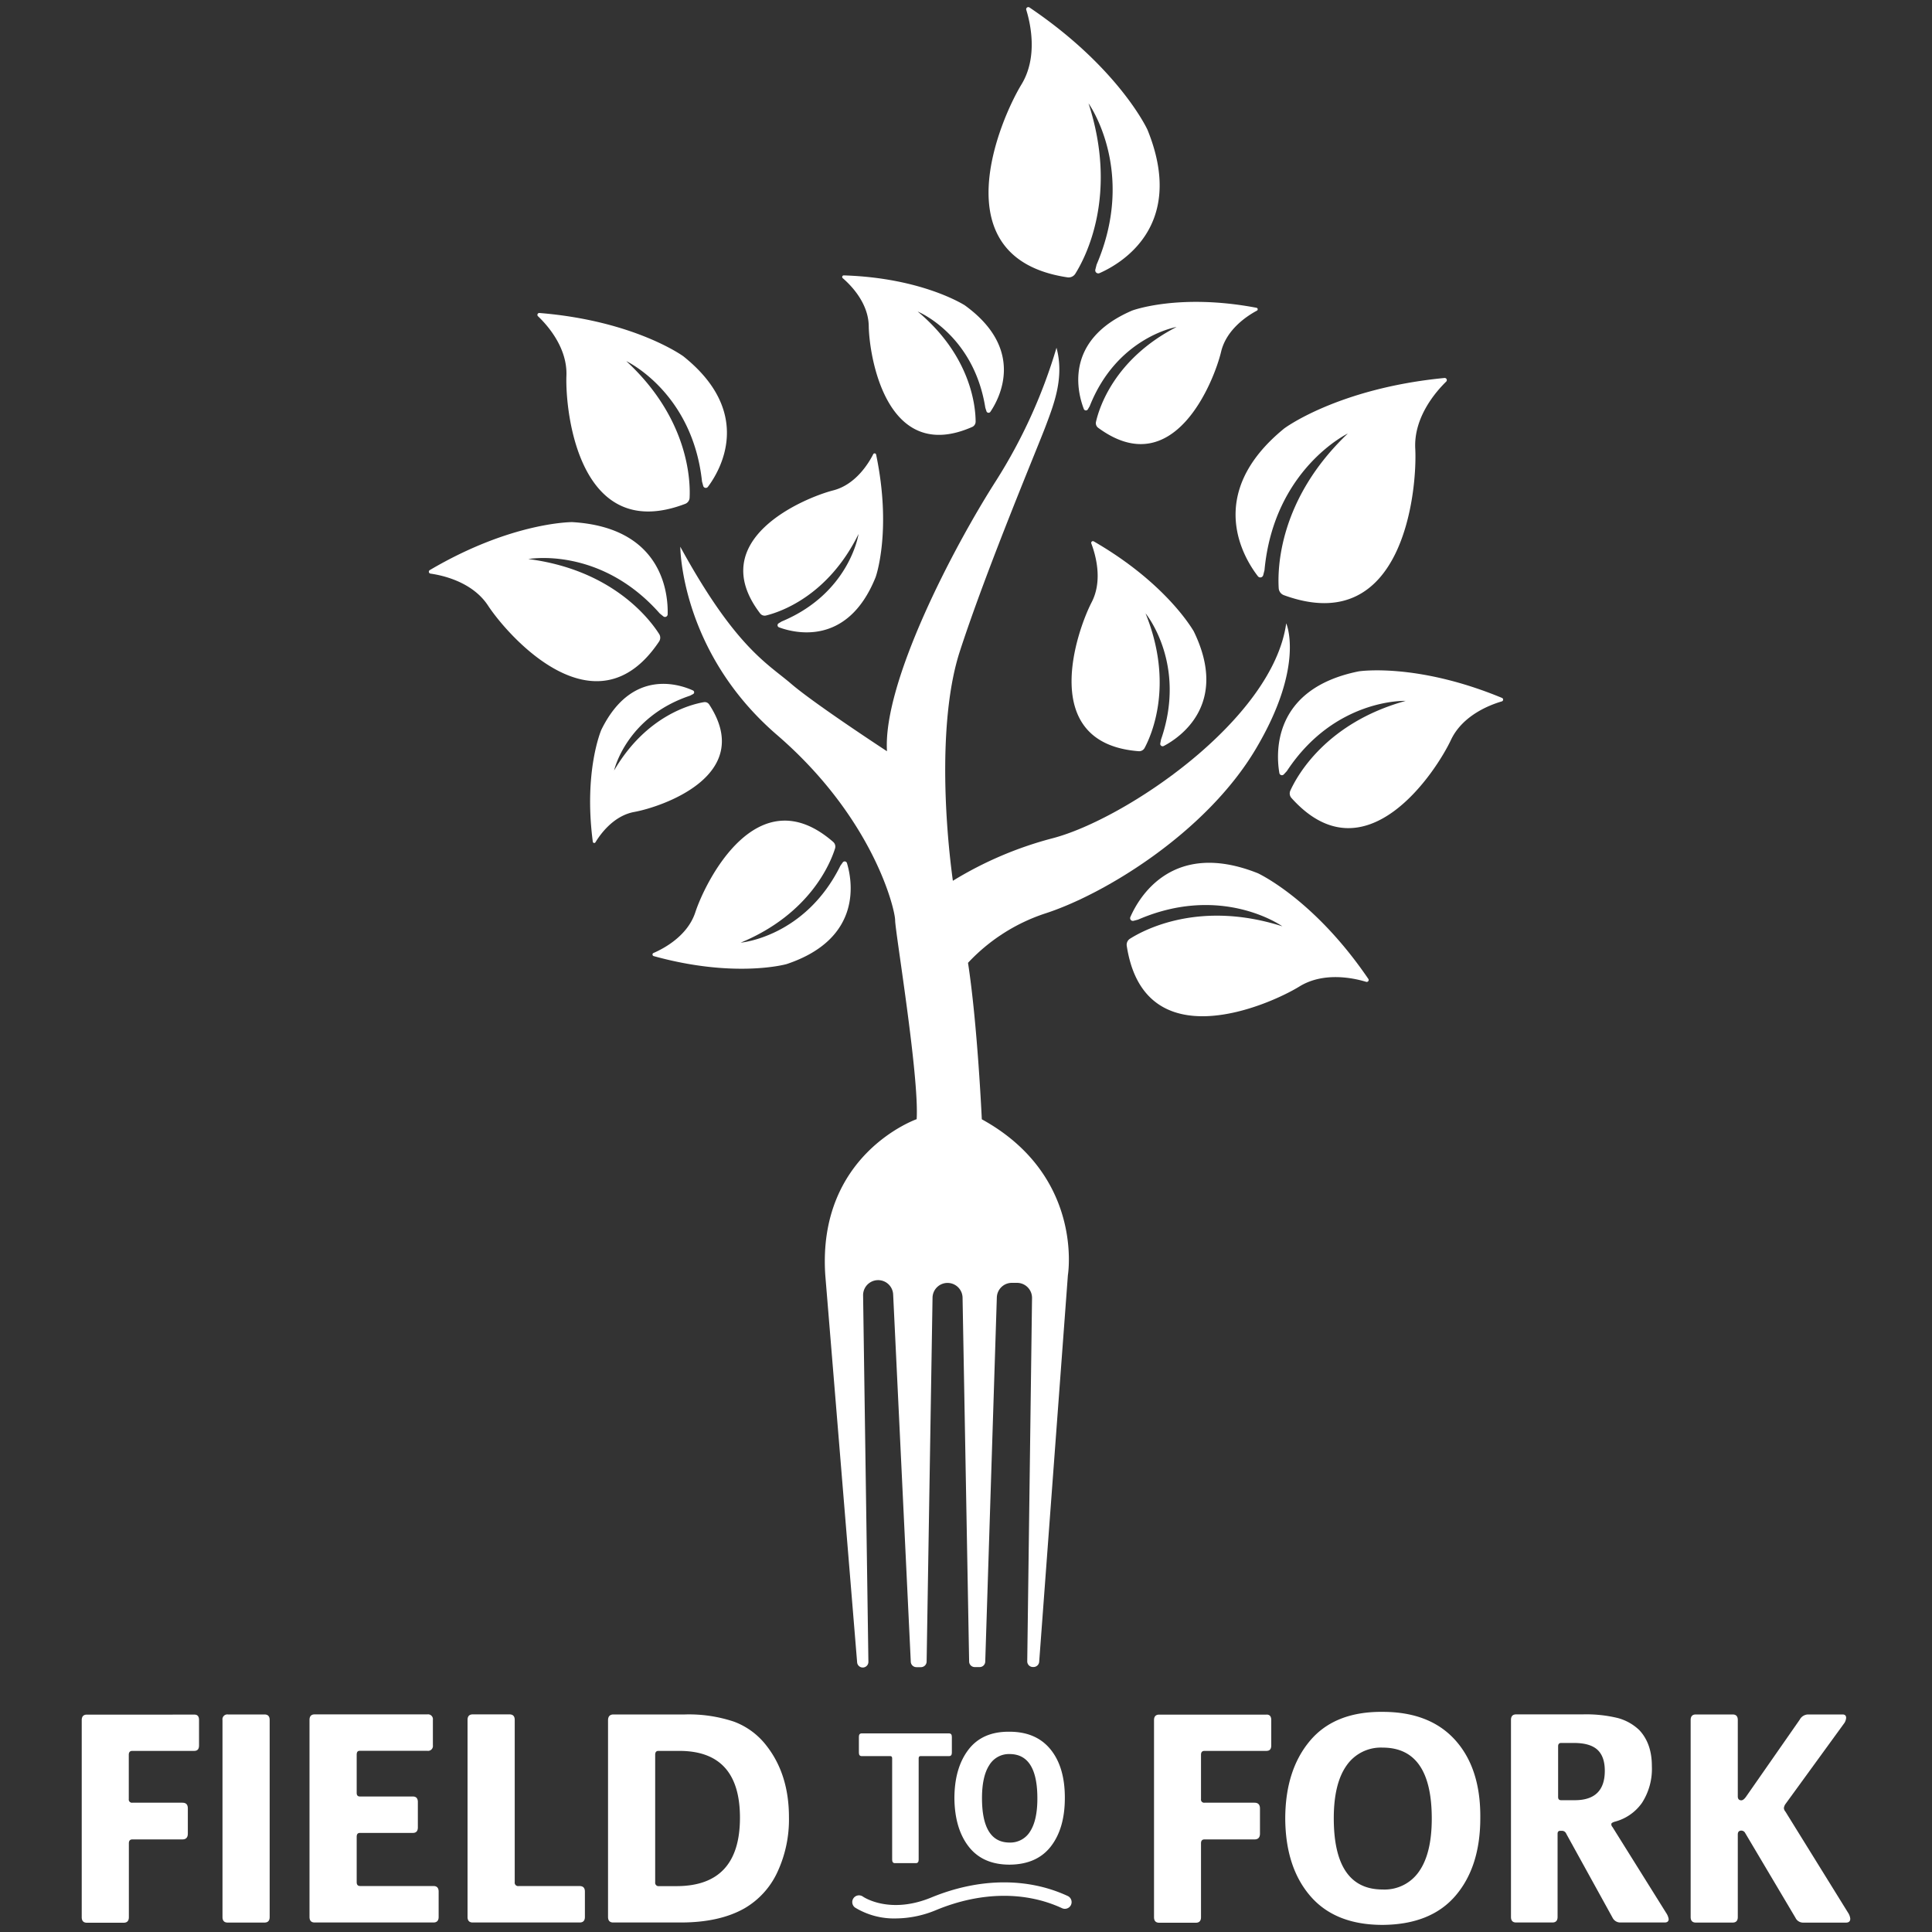 <svg id="Capa_1" data-name="Capa 1" xmlns="http://www.w3.org/2000/svg" viewBox="0 0 500 500"><rect x="0" y="0" width="500" height="500" fill="#333333" stroke="none"/><defs><style>.cls-1{fill:#fff;}</style></defs><path class="cls-1" d="M266.44,1.94a.55.55,0,0,0-.84.62c1.08,3.48,3.07,12.22-1.25,19.3-5.47,9-21.13,45,11.94,49.92a2.05,2.05,0,0,0,2-.94c2.66-4.24,11.13-20.37,3.42-44.09,0,0,12.52,17.39,2.09,41.73l-.33,1.3a.79.79,0,0,0,1.08.91c5.26-2.31,22.56-12,12.46-37C297.06,33.71,289.7,17.65,266.44,1.94Z"/><path class="cls-1" d="M373.83,97.82a.55.55,0,0,1,.44.94c-2.59,2.52-8.46,9.19-8,17.41.52,10.39-2.88,49.21-34,37.86a2.06,2.06,0,0,1-1.34-1.79c-.31-5-.05-23,17.89-40.05,0,0-19.14,9.23-21.57,35.38l-.33,1.28a.78.78,0,0,1-1.37.29c-3.49-4.5-14-21.16,6.64-38.12C332.11,111,346.13,100.5,373.83,97.82Z"/><path class="cls-1" d="M388.72,180.62a.48.48,0,0,1-.05.9c-3,.87-10.16,3.56-13.18,10-3.82,8.12-22.16,36.29-41.26,15a1.76,1.76,0,0,1-.29-1.91c1.77-3.9,9.29-17.54,29.85-23.22,0,0-18.31-.74-30.76,18.18l-.78.84a.67.67,0,0,1-1.15-.34c-.84-4.84-2.05-21.77,20.52-26.32C351.62,173.74,366.55,171.43,388.72,180.62Z"/><path class="cls-1" d="M169.18,247.44a.43.43,0,0,1-.05-.81c2.61-1.13,8.8-4.37,10.82-10.53,2.54-7.78,16-35.34,35.68-18.21a1.61,1.61,0,0,1,.48,1.69c-1.17,3.73-6.45,16.93-24.43,24.38,0,0,16.66-1.39,25.82-19.92l.6-.84a.61.61,0,0,1,1.09.17c1.3,4.29,4.3,19.49-15.63,26.14C203.56,249.51,190.3,253.28,169.18,247.44Z"/><path class="cls-1" d="M218.38,71.27a.41.41,0,0,0-.28.72c2,1.72,6.64,6.33,6.73,12.38.11,7.64,4.47,35.94,26.76,26.13a1.5,1.5,0,0,0,.9-1.38c0-3.65-1.06-16.88-15-28.5,0,0,14.48,5.85,17.51,24.9l.3.93a.57.57,0,0,0,1,.14c2.35-3.46,9.23-16.18-6.69-27.63C249.6,79,238.82,71.92,218.38,71.27Z"/><path class="cls-1" d="M111.23,147.54a.49.49,0,0,0,.18.91c3.18.45,10.88,2.16,14.89,8.27,5.07,7.73,27.87,33.8,44.26,9.32a1.78,1.78,0,0,0,0-2c-2.38-3.73-12-16.55-33.82-19.36,0,0,18.56-3.41,34,14.08l.91.74a.69.69,0,0,0,1.14-.51c.14-5.06-1.08-22.5-24.75-23.87C148.08,135.14,132.51,135,111.23,147.54Z"/><path class="cls-1" d="M139.61,81a.49.49,0,0,0-.38.84c2.33,2.21,7.63,8.06,7.36,15.37-.34,9.24,3.18,43.68,30.71,33.2a1.78,1.78,0,0,0,1.17-1.6c.22-4.41-.24-20.46-16.39-35.35,0,0,17.12,8,19.6,31.15l.31,1.14a.69.69,0,0,0,1.22.24c3-4,12.15-19-6.37-33.79C176.84,92.2,164.25,83,139.61,81Z"/><path class="cls-1" d="M153.42,217.85a.37.37,0,0,0,.68.14c1.24-2.06,4.67-6.88,10.06-7.86,6.82-1.24,31.47-9.35,19.37-27.82a1.36,1.36,0,0,0-1.36-.59c-3.27.55-14.94,3.46-23.24,17.68,0,0,3.07-13.81,19.65-19.36l.78-.41a.52.52,0,0,0,0-.93c-3.45-1.58-15.84-5.84-23.7,10.1C155.64,188.8,151,199.48,153.42,217.85Z"/><path class="cls-1" d="M283.05,140.1a.44.44,0,0,0-.62.54c1,2.67,3.09,9.42.09,15.22-3.8,7.34-14.09,36.52,12.16,38.55a1.61,1.61,0,0,0,1.55-.85c1.86-3.48,7.61-16.62.24-34.82,0,0,10.8,13,4,32.66l-.19,1a.62.62,0,0,0,.9.66c4-2.1,17.05-10.7,7.73-29.74C308.87,163.35,302.2,151.15,283.05,140.1Z"/><path class="cls-1" d="M226.74,117.65a.4.4,0,0,0-.75-.1c-1.19,2.35-4.55,7.87-10.35,9.36-7.33,1.88-33.55,12.66-18.92,31.84a1.48,1.48,0,0,0,1.53.54c3.52-.86,16-4.95,23.94-21.09,0,0-2.26,15.29-19.9,22.64l-.82.5a.58.58,0,0,0,.1,1c3.88,1.45,17.73,5.11,25-12.87C226.61,149.49,230.88,137.48,226.74,117.65Z"/><path class="cls-1" d="M325.16,79.65a.4.4,0,0,1,.12.75c-2.35,1.25-7.86,4.75-9.26,10.63-1.77,7.44-12.17,34.12-31.8,19.69a1.5,1.5,0,0,1-.58-1.54c.8-3.56,4.71-16.25,20.86-24.56,0,0-15.4,2.57-22.49,20.51l-.5.84a.58.58,0,0,1-1-.08C279,102,275,88.09,293,80.37,293,80.37,305.07,75.84,325.16,79.65Z"/><path class="cls-1" d="M354.13,253.35a.5.5,0,0,1-.56.75c-3.12-.95-10.94-2.7-17.26,1.19-8,4.92-40.18,19.06-44.71-10.52a1.84,1.84,0,0,1,.84-1.83c3.79-2.4,18.19-10,39.43-3.21,0,0-15.6-11.14-37.34-1.73l-1.15.3a.71.71,0,0,1-.83-1c2.05-4.71,10.69-20.23,33.05-11.28C325.6,226.06,340,232.6,354.13,253.35Z"/><path class="cls-1" d="M332.87,161.32c-3.47,25-41.72,50.76-60.5,55.63a95.56,95.56,0,0,0-25.77,11c-2.37-17.45-3.49-43,1.78-59.31,7-21.56,20.17-52.85,22.26-58.42S275.5,97.69,273.42,90a136.49,136.49,0,0,1-15.65,34.42c-11.13,17.39-29.32,52.29-28.22,70,0,0-18.68-12.2-24.78-17.44s-14.45-9.4-28.71-35.48c0,0,0,27.12,25,48.68s30.6,45.2,30.6,48,6.26,40.33,5.57,51.46c0,0-25.73,9-23.65,40.33l8.24,100.19a1.46,1.46,0,0,0,2.92-.14l-1.37-94.71a3.89,3.89,0,0,1,7.78-.24l4.56,95a1.46,1.46,0,0,0,1.47,1.39h1.16a1.47,1.47,0,0,0,1.47-1.44l1.53-94.18a3.88,3.88,0,0,1,3.88-3.82h0a3.89,3.89,0,0,1,3.89,3.82L250.81,430a1.46,1.46,0,0,0,1.46,1.44h1.25a1.45,1.45,0,0,0,1.46-1.42l3-94.26a3.89,3.89,0,0,1,3.88-3.76h1.34a3.89,3.89,0,0,1,3.89,3.94l-1.24,94a1.46,1.46,0,0,0,1.47,1.48h.15a1.47,1.47,0,0,0,1.47-1.35L276.37,330s4.28-25.73-22.28-40.33c0,0-1.11-24.56-3.57-40.49a47.81,47.81,0,0,1,19.77-12.71c15.3-4.87,41.72-20.86,54.64-42.53S332.87,161.32,332.87,161.32Z"/><path class="cls-1" d="M51.51,445.13v6.57c0,1-.42,1.43-1.27,1.43h-16c-.6,0-.91.33-.91,1v11.48a.82.82,0,0,0,.91.93H47.19c1,0,1.42.5,1.42,1.5v6.5c0,1-.47,1.5-1.42,1.5H34.26c-.6,0-.91.33-.91,1v19.13c0,.95-.45,1.43-1.34,1.43H22.49c-.89,0-1.34-.48-1.34-1.43v-51c0-.95.45-1.43,1.34-1.43H50.24C51.09,443.7,51.51,444.18,51.51,445.13Z"/><path class="cls-1" d="M69.79,445.13v51c0,.95-.45,1.43-1.35,1.43H58.92c-.89,0-1.34-.48-1.34-1.43v-51A1.26,1.26,0,0,1,59,443.7h9.44C69.34,443.7,69.79,444.18,69.79,445.13Z"/><path class="cls-1" d="M113.52,489.54v6.57c0,.95-.45,1.43-1.35,1.43H81.44c-.89,0-1.34-.48-1.34-1.43v-51c0-.95.45-1.43,1.34-1.43h29.17a1.26,1.26,0,0,1,1.42,1.43v6.57a1.26,1.26,0,0,1-1.42,1.43H93.07c-.51,0-.76.33-.76,1V464c0,.62.27.93.83.93h13.69c.88,0,1.31.48,1.31,1.43v6.57c0,.95-.43,1.43-1.31,1.43H93.14c-.56,0-.83.32-.83,1V487.1c0,.67.3,1,.9,1h19C113.07,488.11,113.52,488.59,113.52,489.54Z"/><path class="cls-1" d="M151.37,489.54v6.57c0,.95-.45,1.43-1.35,1.43H122.34c-.89,0-1.34-.48-1.34-1.43v-51c0-.95.45-1.43,1.34-1.43h9.52c.9,0,1.35.48,1.35,1.43v42a.88.88,0,0,0,1,1H150C150.92,488.11,151.37,488.59,151.37,489.54Z"/><path class="cls-1" d="M204.18,470.29a32.2,32.2,0,0,1-3,14.23,21,21,0,0,1-8.43,9.31q-6.47,3.71-16.6,3.71H158.7c-.89,0-1.34-.48-1.34-1.43v-50.9c0-1,.47-1.51,1.42-1.51h18.45A36.73,36.73,0,0,1,190,445.58a18.91,18.91,0,0,1,8.36,6.2Q204.18,459.21,204.18,470.29Zm-12.68.12q0-17.28-15.69-17.28H170.4c-.56,0-.84.33-.84,1v33a.88.88,0,0,0,1,1h4.54Q191.51,488.11,191.5,470.41Z"/><path class="cls-1" d="M246.34,449.49v4.1c0,.6-.24.89-.72.89H238.2q-.45,0-.45.6v26.21c0,.59-.24.89-.72.89h-5.42c-.48,0-.72-.3-.72-.89V455.08c0-.4-.15-.6-.47-.6H223c-.48,0-.72-.29-.72-.89v-4.1c0-.59.24-.89.72-.89h22.59C246.1,448.6,246.34,448.9,246.34,449.49Z"/><path class="cls-1" d="M275.58,465.31q0,7.86-3.61,12.53t-10.68,4.73q-6.93,0-10.56-4.63T247,465.45q0-7.86,3.61-12.61t10.64-4.67q6.91,0,10.63,4.58T275.58,465.31Zm-7.11.09q0-11.44-7.18-11.45a5.92,5.92,0,0,0-5.29,2.91c-1.24,1.93-1.86,4.77-1.86,8.49q0,11.5,7.15,11.5a6,6,0,0,0,5.34-2.93Q268.48,471,268.47,465.4Z"/><path class="cls-1" d="M329,445.13v6.57c0,1-.42,1.43-1.27,1.43h-16c-.61,0-.91.33-.91,1v11.48a.81.81,0,0,0,.91.93h12.93c.95,0,1.42.5,1.42,1.5v6.5c0,1-.47,1.5-1.42,1.5H311.73c-.61,0-.91.33-.91,1v19.13c0,.95-.45,1.43-1.34,1.43H300c-.89,0-1.34-.48-1.34-1.43v-51c0-.95.45-1.43,1.34-1.43h27.75C328.56,443.7,329,444.18,329,445.13Z"/><path class="cls-1" d="M383.1,470.49q0,12.6-6.39,20.09t-18.89,7.58q-12.24,0-18.67-7.42t-6.53-20q0-12.6,6.39-20.21t18.81-7.5q12.24,0,18.82,7.34T383.1,470.49Zm-12.56.15q0-18.36-12.72-18.36a10.78,10.78,0,0,0-9.35,4.66q-3.29,4.67-3.29,13.62,0,18.44,12.64,18.44a10.81,10.81,0,0,0,9.45-4.7Q370.54,479.61,370.54,470.64Z"/><path class="cls-1" d="M431.85,496.65c0,.59-.35.89-1.05.89H419.35a2.21,2.21,0,0,1-2-1.2l-12-21.76a1.2,1.2,0,0,0-1.06-.77h-.5c-.46,0-.69.26-.69.77v21.53c0,.95-.45,1.43-1.35,1.43h-9.37c-.9,0-1.34-.48-1.34-1.43v-51c0-.95.44-1.43,1.34-1.43h17.25a34.5,34.5,0,0,1,9.07.95,12.84,12.84,0,0,1,5.54,3.11q3.27,3.48,3.26,9.32a16.19,16.19,0,0,1-2.57,9.54,12.42,12.42,0,0,1-7.09,4.87c-.55.18-.83.37-.83.58a1,1,0,0,0,.29.77l13.91,22.26A3.93,3.93,0,0,1,431.85,496.65Zm-16.53-38.38q0-3.66-1.9-5.43c-1.28-1.17-3.29-1.76-6.05-1.76H404c-.5,0-.76.29-.76.86v13.14c0,.54.26.81.76.81h3.56Q415.33,465.89,415.32,458.27Z"/><path class="cls-1" d="M478.85,496.57c0,.65-.37,1-1.13,1H466.57a2.18,2.18,0,0,1-1.92-1.28l-13-21.91a1.13,1.13,0,0,0-1-.62c-.6,0-.91.34-.91,1v21.37c0,.95-.44,1.43-1.34,1.43h-9.52c-.89,0-1.34-.48-1.34-1.43v-51c0-.95.45-1.43,1.34-1.43h9.52c.9,0,1.34.48,1.34,1.43v19.79c0,.64.31,1,.91,1,.39,0,.81-.33,1.27-1l13.84-19.86a2.52,2.52,0,0,1,2.15-1.36h8.93c.63,0,.94.3.94.89a2.9,2.9,0,0,1-.65,1.59l-15,20.63a2.32,2.32,0,0,0-.46,1.09,1.46,1.46,0,0,0,.38.92L478.27,495A3.48,3.48,0,0,1,478.85,496.57Z"/><path class="cls-1" d="M231.86,496.49a19.37,19.37,0,0,1-10.55-2.8,1.74,1.74,0,0,1,2-2.86c.3.21,7,4.65,17.71.24,12.34-5.08,24.88-5.22,35.3-.39a1.74,1.74,0,1,1-1.46,3.16c-9.54-4.42-21.08-4.26-32.51.45A27.54,27.54,0,0,1,231.86,496.49Z"/></svg>